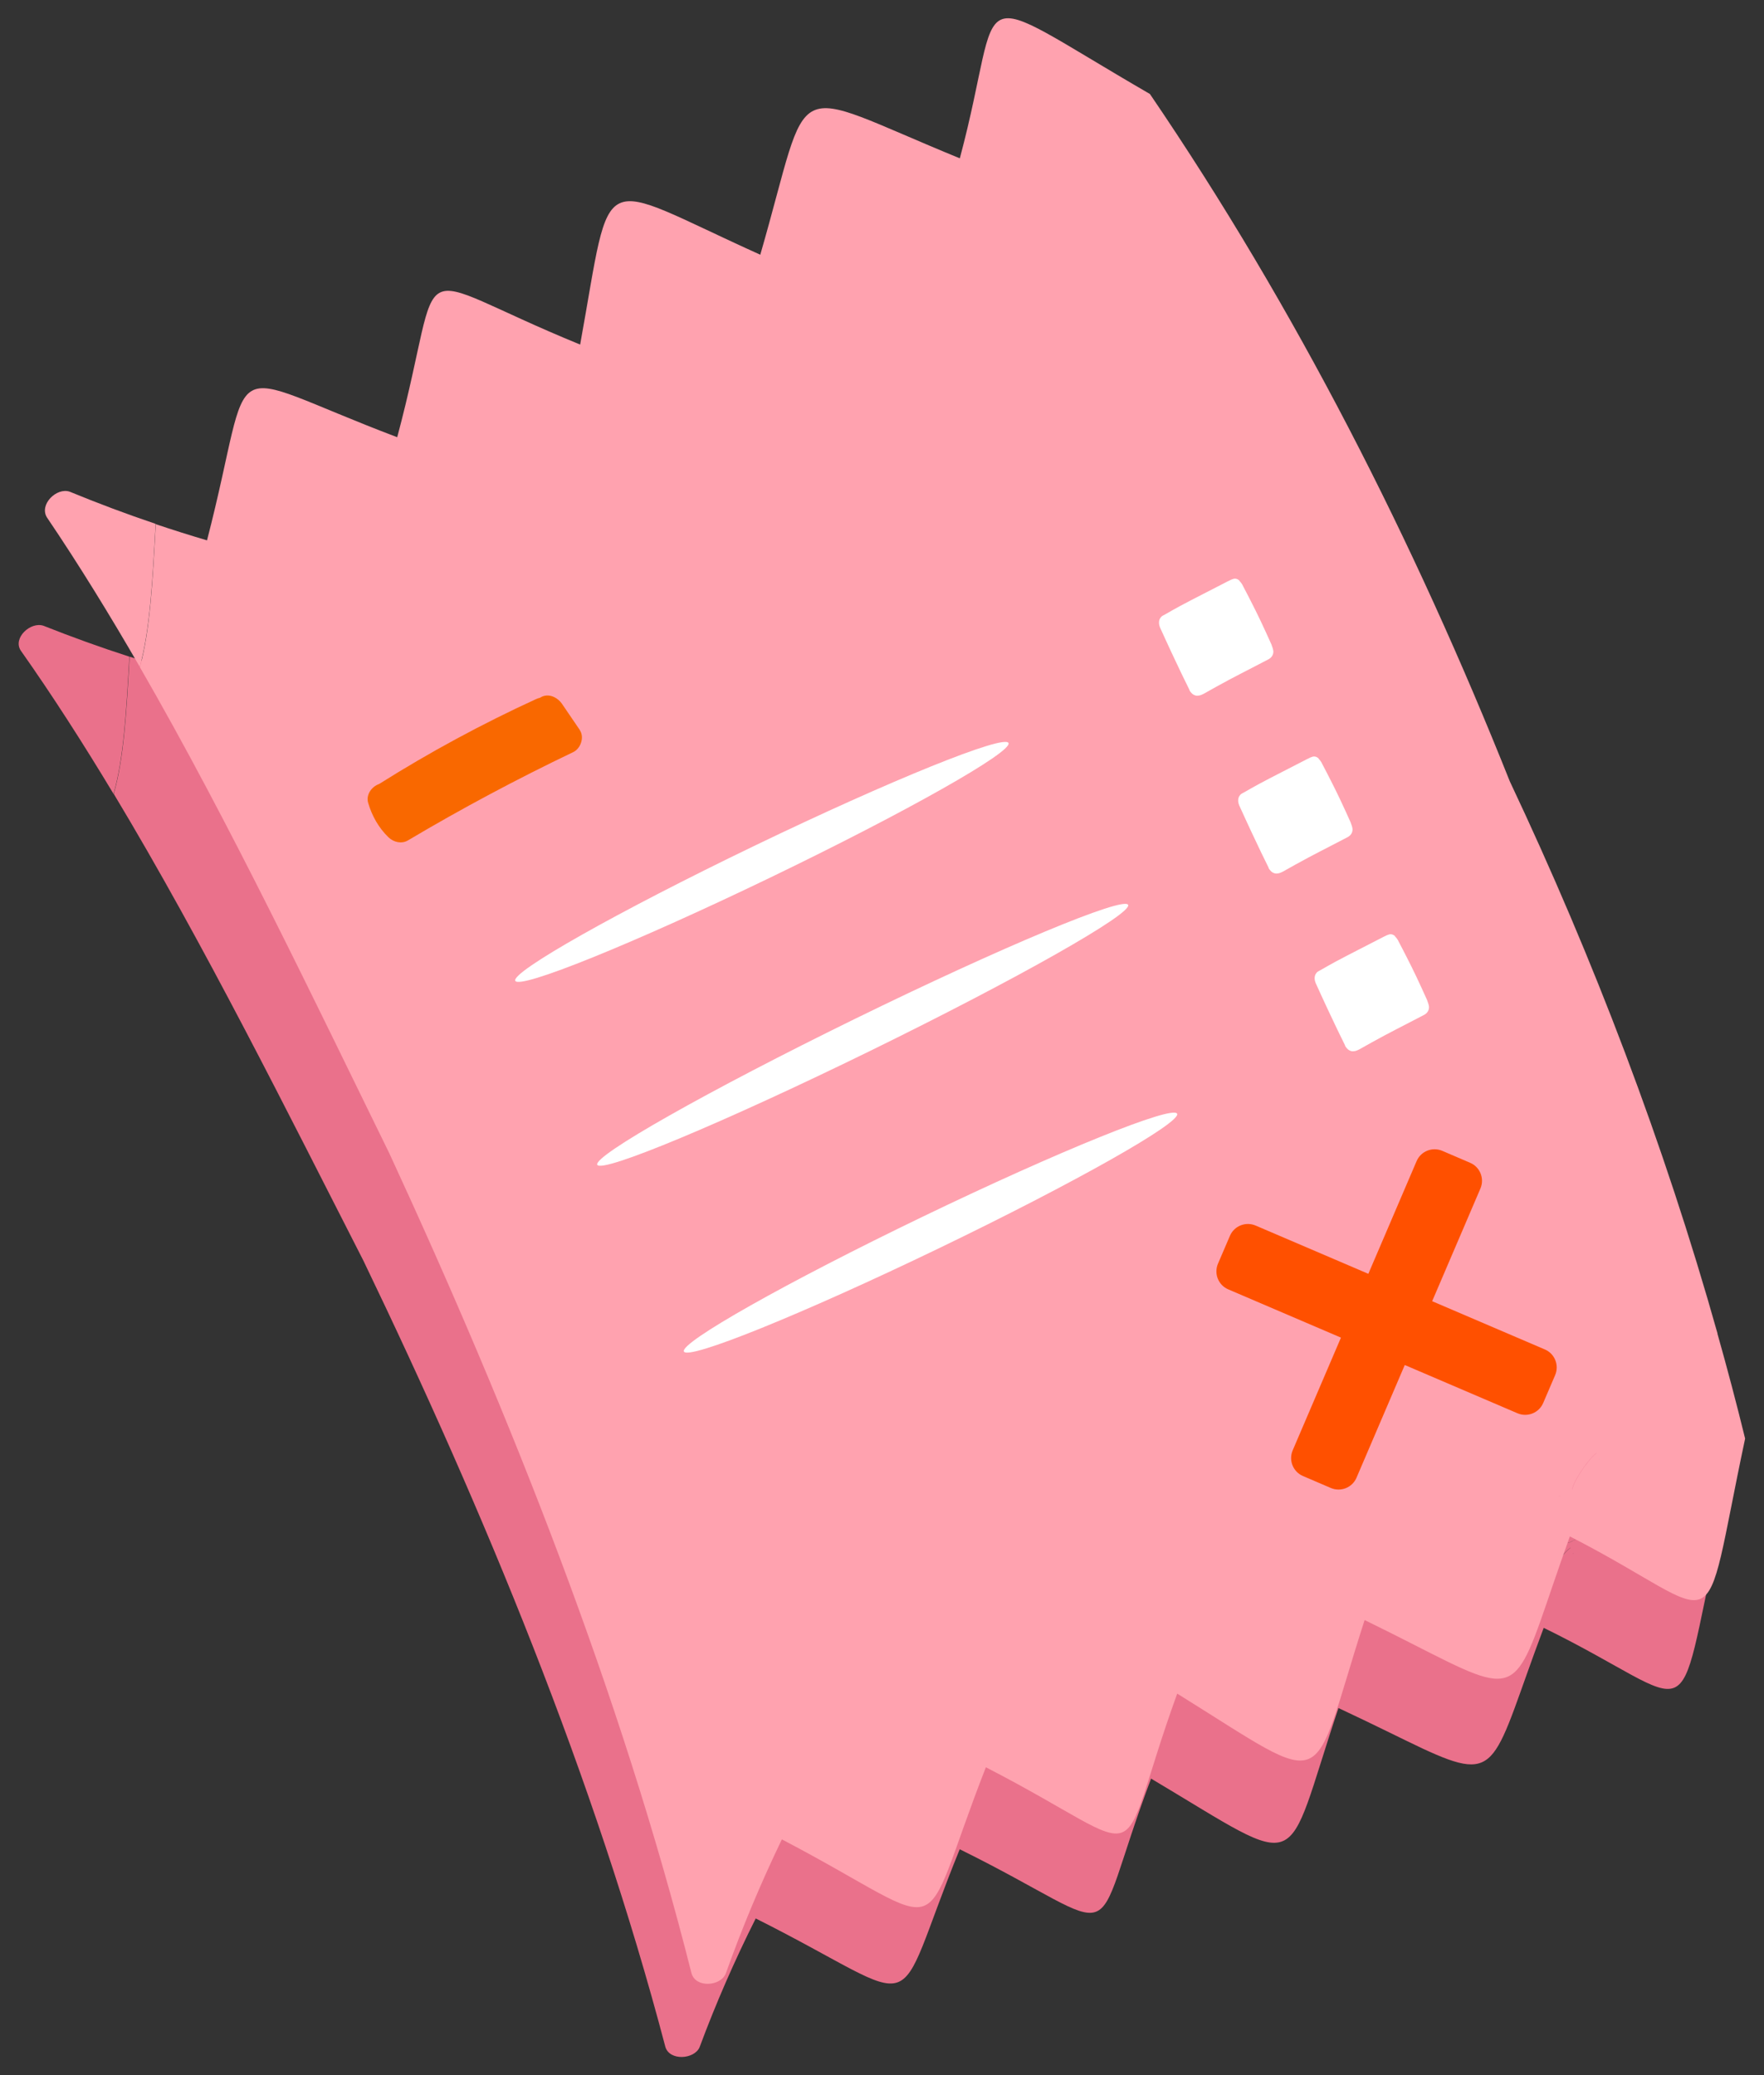 <?xml version="1.0" encoding="UTF-8"?>
<svg id="Illustration" xmlns="http://www.w3.org/2000/svg" viewBox="0 0 170 200">
  <rect x="0" y="0" width="170" height="200" fill="#333333" stroke="none"/>
  <defs>
    <style>
      .cls-1 {
        fill: #f96800;
      }

      .cls-2 {
        fill: #ea718b;
      }

      .cls-3 {
        fill: #fff;
      }

      .cls-4 {
        fill: #ffa2af;
      }

      .cls-5 {
        fill: #ff5000;
      }

      .cls-6 {
        fill: #bad3d7;
      }
    </style>
  </defs>
  <g>
    <path class="cls-2" d="m4.19,60.31h0c-1.26-.42-2.98,1.19-2.19,2.39,3.06,4.34,6.04,8.99,8.94,13.81.98-3.35,1.24-8.03,1.53-13.22-2.79-.9-5.56-1.9-8.28-2.98Z"/>
    <path class="cls-2" d="m163,138.13s0,0,0,0c-5.14-17.52-11.92-34.59-20.02-51.05-9.25-22.25-20.62-43.73-34.68-63.55h0c-18.34-10.19-13.84-10.11-18.32,5.95-17.1-6.72-14.14-7.98-19.23,8.91-16.14-6.98-14.18-8.49-17.36,8.31-17.41-6.83-12.79-8.81-17.63,8.56-17.7-6.44-13.55-8.18-18.33,9.53-1.66-.47-3.3-.97-4.94-1.5-.29,5.19-.55,9.86-1.53,13.22,8.78,14.6,16.8,30.79,24.06,44.99,11.65,24.19,22.29,49.89,29.1,75.77.4,1.38,2.79,1.22,3.3.04,1.57-4.23,3.38-8.37,5.41-12.41,16.96,8.51,12.79,10.18,19.66-6.67,16.73,8.26,12.06,10.1,18.44-6.81,15.17,9.03,12.65,9.31,18.06-6.8,3.47,1.62,6.08,2.95,8.1,3.9,0,0,0,0,0,0,7.57,3.52,6.74,1.5,11.68-11.63,15.42,7.56,12.48,10.85,16.89-9.05-.83-3.26-1.72-6.49-2.67-9.71Zm-15.15,15.03c-.11.03-.18.02-.21-.03.03.04.1.05.22.02,0,0,0,0,0,.01Zm1.19-.63c-.2-.28,1.37-2.7,2.29-3.35-.02-.03-.03-.06-.06-.08.03.02.05.05.07.09-.91.65-2.45,3.02-2.29,3.35Zm2.6-2.85s0,0,.01-.01c0,0,0-.01,0-.01,0,0,0,0,0,0-.05.18-.05.15-.02.03Zm.93-1.7c-.9.48-1.45.8-1.48.72.08.04.65-.29,1.56-.77-.03.01-.05.04-.08.05Z"/>
  </g>
  <g>
    <path class="cls-4" d="m6.72,47.39h0c-1.26-.44-2.98,1.24-2.19,2.49,3.06,4.52,6.04,9.37,8.94,14.39.98-3.5,1.24-8.37,1.53-13.78-2.79-.94-5.56-1.98-8.28-3.1Z"/>
    <path class="cls-4" d="m165.52,128.52h0c-5.14-18.27-11.92-36.06-20.02-53.22-9.25-23.19-20.62-45.58-34.68-66.24h0c-18.34-10.63-13.84-10.54-18.32,6.2-17.1-7-14.14-8.32-19.23,9.29-16.14-7.27-14.18-8.85-17.36,8.66-17.41-7.12-12.79-9.19-17.63,8.93-17.7-6.71-13.55-8.52-18.33,9.94-1.66-.49-3.3-1.01-4.94-1.56-.29,5.41-.55,10.28-1.53,13.78,8.78,15.22,16.8,32.1,24.06,46.9,11.65,25.21,22.29,52,29.1,78.98.4,1.44,2.79,1.27,3.3.04,1.57-4.41,3.38-8.73,5.41-12.94,16.96,8.87,12.79,10.61,19.66-6.95,16.73,8.61,12.06,10.52,18.44-7.1,15.17,9.42,12.65,9.7,18.06-7.09,3.47,1.69,6.08,3.08,8.1,4.06,0,0,0,0,0,0,7.57,3.67,6.74,1.56,11.68-12.12,15.42,7.88,12.48,11.32,16.89-9.43-.83-3.39-1.72-6.76-2.67-10.12Zm-15.15,15.67c-.11.04-.18.02-.21-.03.03.05.1.06.22.02,0,0,0,0,0,.01Zm1.19-.65c-.2-.29,1.37-2.82,2.29-3.5-.02-.03-.03-.06-.06-.08.03.02.05.05.07.09-.91.67-2.45,3.15-2.29,3.49Zm2.6-2.97s0,0,.01-.01c0,0,0-.01,0-.01,0,0,0,0,0,0-.05.18-.05.16-.02.03Z"/>
  </g>
  <path class="cls-6" d="m154.18,140.53s0,0-.02,0c-.04.15-.04.18.02,0Z"/>
  <path class="cls-1" d="m55.88,70.36l-1.71-2.51c-.45-.66-1.34-1.09-2.1-.62,0,0-.02.02-.03.02-.13.03-.25.07-.38.13-5.21,2.39-10.26,5.12-15.12,8.18-.72.25-1.29,1.03-1.06,1.82.37,1.26,1.01,2.4,1.96,3.32.48.47,1.26.66,1.87.3,5.19-3.08,10.51-5.92,15.95-8.52.7-.34,1.08-1.43.62-2.1h0Z"/>
  <g>
    <path class="cls-3" d="m97.19,71.61c-.41-.85-11.38,3.59-24.51,9.92-13.13,6.33-23.43,12.15-23.02,13,.41.85,11.38-3.59,24.51-9.92,13.13-6.33,23.43-12.15,23.02-13Z"/>
    <path class="cls-3" d="m108.72,87.21c-.42-.85-12.2,4.07-26.33,10.99-14.13,6.92-25.24,13.21-24.83,14.06.42.85,12.2-4.07,26.33-10.99,14.13-6.92,25.24-13.21,24.83-14.06Z"/>
    <path class="cls-3" d="m113.44,107.34c-.41-.85-11.38,3.59-24.51,9.92-13.13,6.33-23.43,12.15-23.02,13,.41.85,11.38-3.59,24.51-9.92,13.13-6.33,23.43-12.15,23.02-13Z"/>
  </g>
  <path class="cls-3" d="m119.46,55.97c-.13-.12-.27-.2-.45-.2-.12,0-.25.06-.36.1-.11.05-.22.1-.33.16,0,0,0,0,0,0-.83.43-1.66.86-2.49,1.28-.71.36-1.41.73-2.11,1.1-.49.27-.98.54-1.46.82-.12.06-.24.12-.34.21-.08.08-.14.18-.18.28-.08.24-.05.49.04.72,0,0,0,.02.01.03.37.81.74,1.63,1.12,2.44.33.7.66,1.4.99,2.09.24.5.48.99.73,1.49,0,0,0,.01,0,.02,0,0,0,.01,0,.02h0c.13.23.32.43.58.5.13.04.25.02.38,0,.14-.03.26-.09.39-.15,0,0,0,0,0,0,.83-.47,1.66-.93,2.5-1.38.75-.4,1.5-.78,2.25-1.17.52-.27,1.03-.53,1.54-.8,0,0,.01,0,.02-.01.22-.13.39-.35.42-.62.03-.25-.08-.49-.16-.72,0,0,0-.01,0-.02-.35-.77-.69-1.54-1.06-2.31-.31-.66-.64-1.31-.97-1.96-.23-.46-.47-.91-.71-1.37,0,0,0,0,0,0-.09-.21-.22-.39-.38-.55Z"/>
  <path class="cls-3" d="m127.09,73.11c-.13-.12-.27-.2-.45-.2-.12,0-.25.06-.36.1-.11.05-.22.1-.33.16,0,0,0,0,0,0-.83.43-1.66.86-2.49,1.28-.71.36-1.41.73-2.11,1.1-.49.27-.98.54-1.46.82-.12.06-.24.12-.34.21-.08.08-.14.18-.18.28-.08.24-.05.49.04.72,0,0,0,.02.01.03.37.81.74,1.63,1.12,2.44.33.7.66,1.4.99,2.09.24.5.48.99.73,1.49,0,0,0,.01,0,.02,0,0,0,.01,0,.02h0c.13.23.32.43.58.5.13.04.25.02.38,0,.14-.03.26-.09.39-.15,0,0,0,0,0,0,.83-.47,1.66-.93,2.5-1.38.75-.4,1.5-.78,2.25-1.17.52-.27,1.03-.53,1.54-.8,0,0,.01,0,.02-.01.22-.13.39-.35.42-.62.03-.25-.08-.49-.16-.72,0,0,0-.01,0-.02-.35-.77-.69-1.54-1.06-2.31-.31-.66-.64-1.31-.97-1.96-.23-.46-.47-.91-.71-1.37,0,0,0,0,0,0-.09-.21-.22-.39-.38-.55Z"/>
  <path class="cls-3" d="m134.46,90.24c-.13-.12-.27-.2-.45-.2-.12,0-.25.06-.36.1-.11.05-.22.1-.33.16,0,0,0,0,0,0-.83.43-1.66.86-2.49,1.28-.71.36-1.41.73-2.11,1.1-.49.27-.98.54-1.46.82-.12.06-.24.12-.34.21-.08.08-.14.18-.18.28-.08.24-.05.49.04.72,0,0,0,.02.01.03.37.81.74,1.63,1.12,2.44.33.7.66,1.4.99,2.09.24.5.48.99.73,1.49,0,0,0,.01,0,.02,0,0,0,.01,0,.02h0c.13.23.32.43.58.5.13.04.25.02.38,0,.14-.03.26-.09.39-.15,0,0,0,0,0,0,.83-.47,1.66-.93,2.5-1.38.75-.4,1.5-.78,2.25-1.17.52-.27,1.03-.53,1.54-.8,0,0,.01,0,.02-.01.22-.13.39-.35.42-.62.03-.25-.08-.49-.16-.72,0,0,0-.01,0-.02-.35-.77-.69-1.54-1.06-2.31-.31-.66-.64-1.31-.97-1.96-.23-.46-.47-.91-.71-1.37,0,0,0,0,0,0-.09-.21-.22-.39-.38-.55Z"/>
  <path class="cls-5" d="m141.68,112.07l-2.68-1.15c-.96-.41-2.07.03-2.48.99l-4.65,10.86-10.86-4.65c-.96-.41-2.07.03-2.48.99l-1.15,2.68c-.41.96.03,2.07.99,2.48l10.86,4.65-4.65,10.86c-.41.96.03,2.07.99,2.48l2.68,1.15c.96.41,2.07-.03,2.48-.99l4.65-10.86,10.86,4.65c.96.41,2.07-.03,2.48-.99l1.15-2.68c.41-.96-.03-2.07-.99-2.48l-10.86-4.65,4.65-10.86c.41-.96-.03-2.07-.99-2.48Z"/>
</svg>